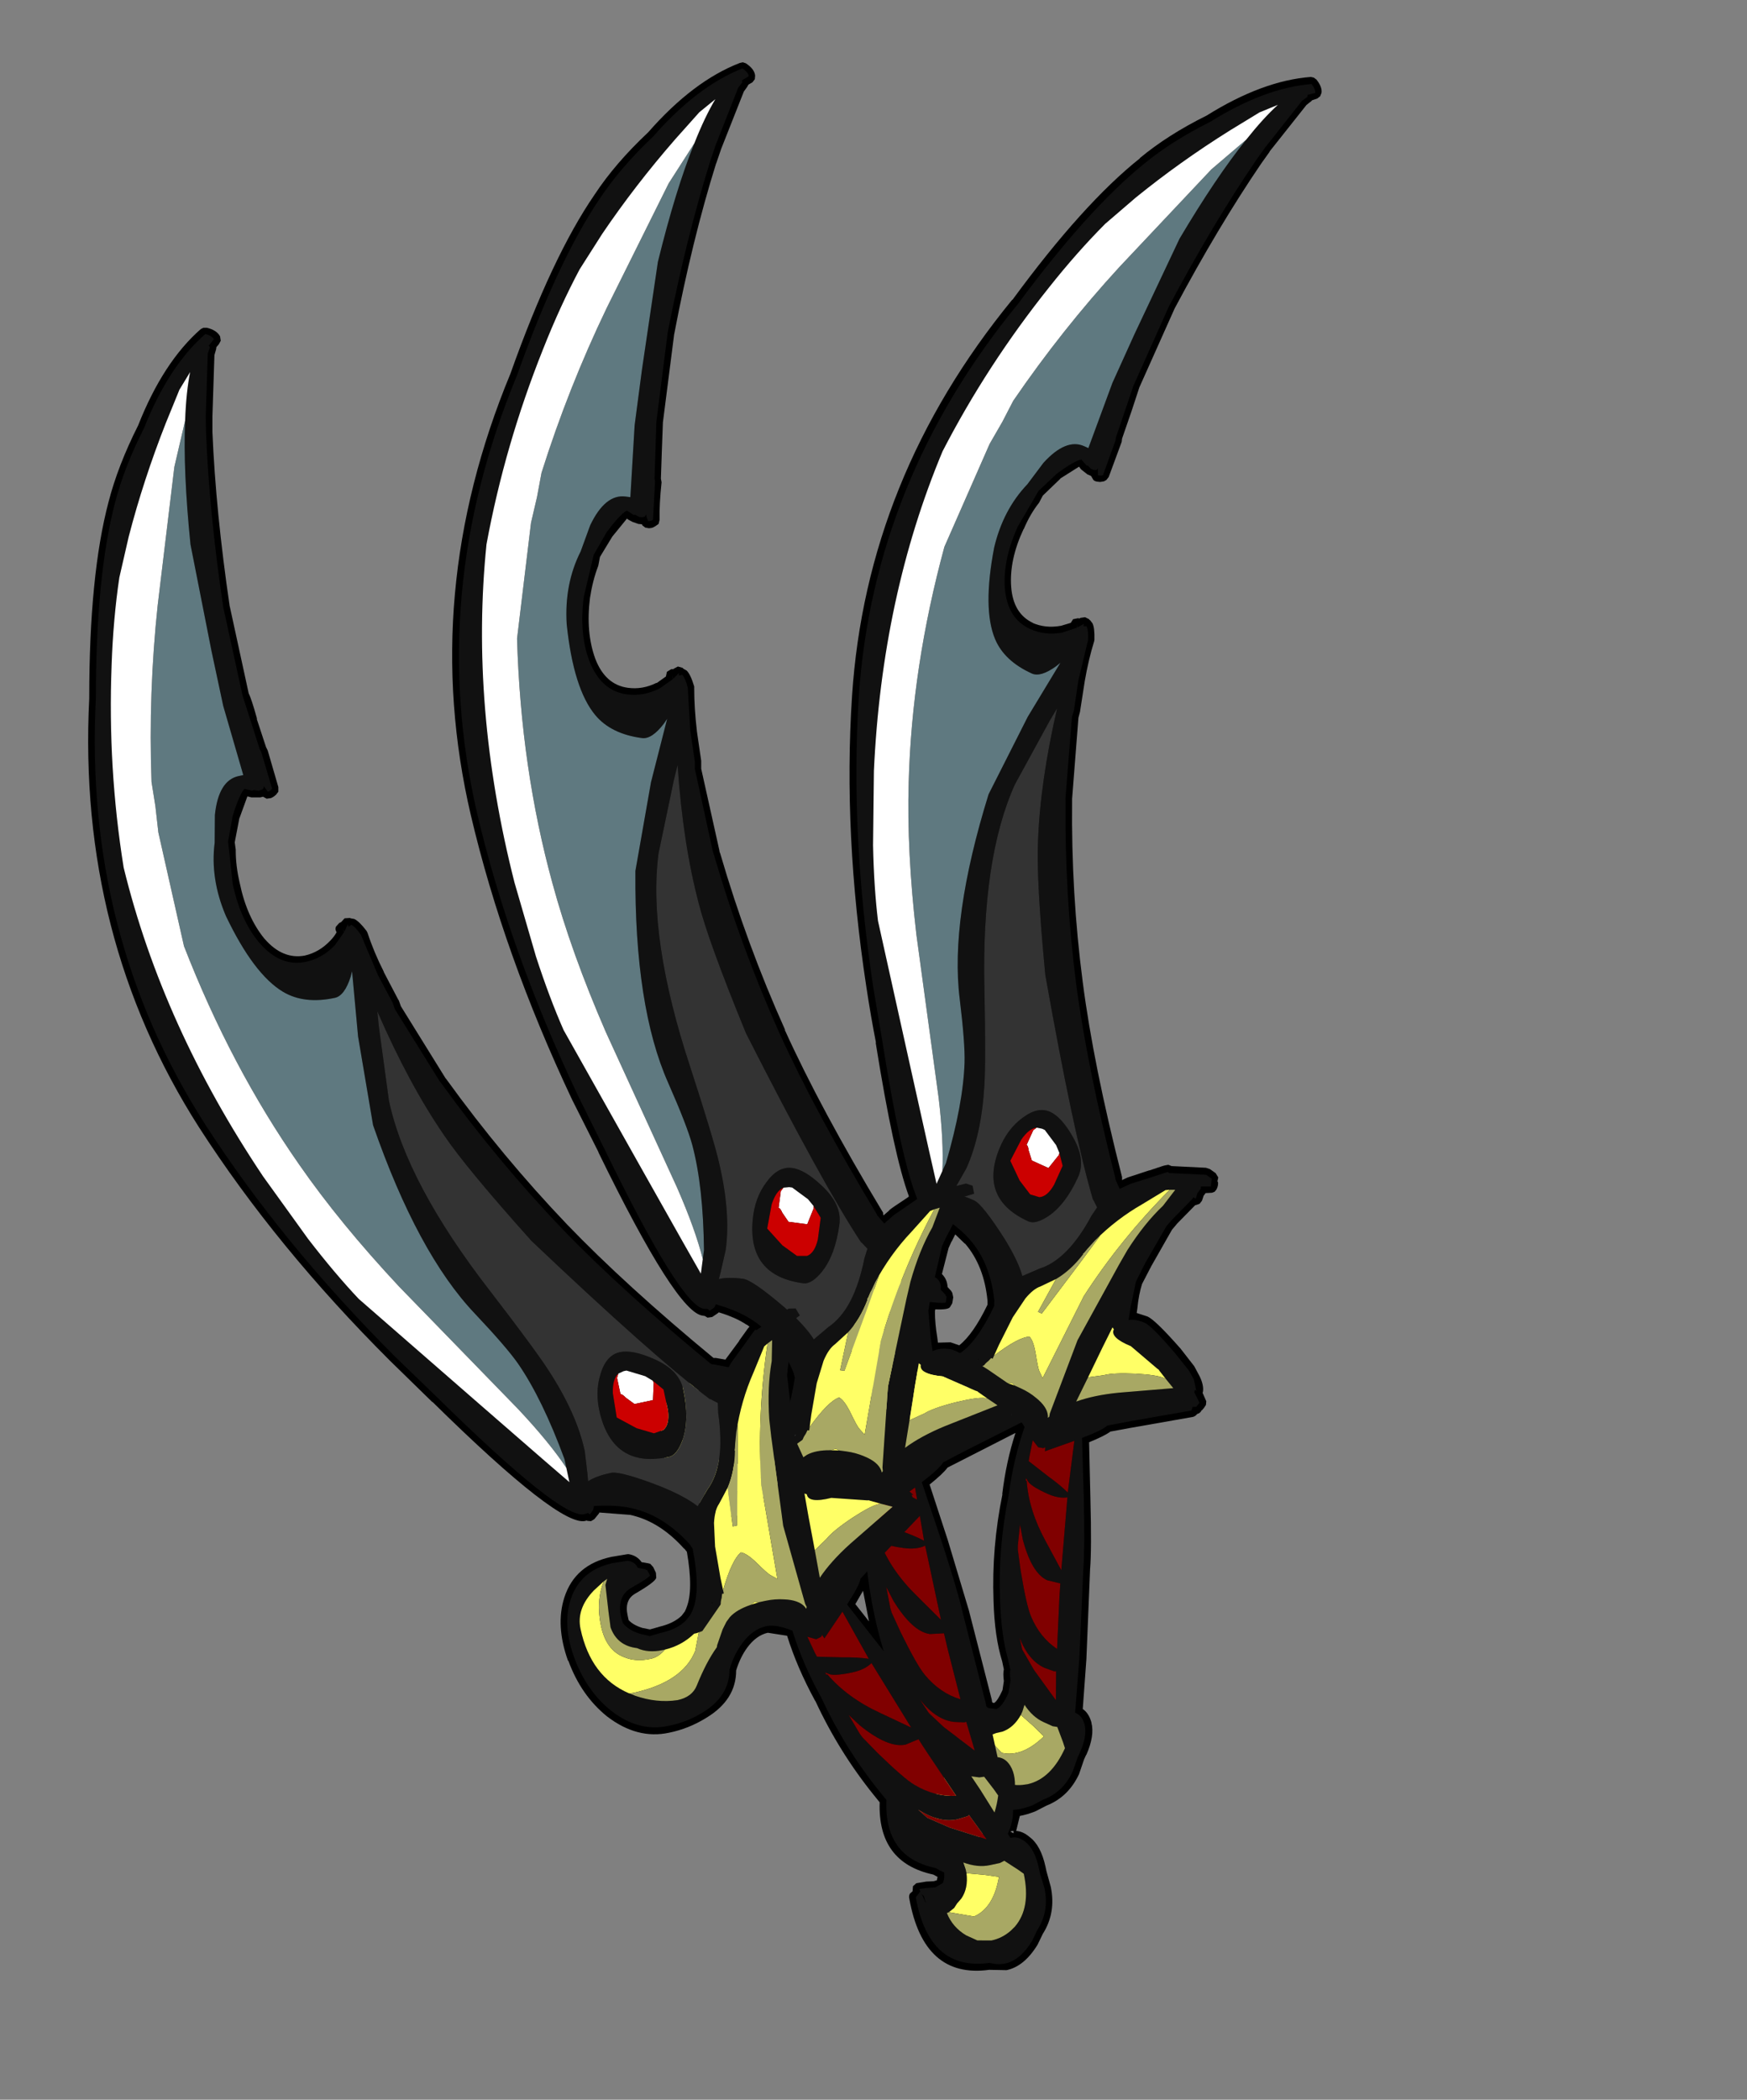 <?xml version="1.0" encoding="UTF-8" standalone="no"?>
<svg xmlns:ffdec="https://www.free-decompiler.com/flash" xmlns:xlink="http://www.w3.org/1999/xlink" ffdec:objectType="frame" height="315.2px" width="262.35px" xmlns="http://www.w3.org/2000/svg">
  <rect width="100%" height="100%" fill="#808080" stroke="none"/>
  <g transform="matrix(1.0, 0.0, 0.0, 1.0, 108.0, 437.2)">
    <use ffdec:characterId="286" height="286.5" transform="matrix(1.0, 0.0, 0.0, 1.0, -94.75, -427.85)" width="185.2" xlink:href="#shape0"/>
    <use ffdec:characterId="288" height="82.05" transform="matrix(0.514, -1.135, 1.135, 0.514, -43.938, -204.85)" width="204.65" xlink:href="#sprite0"/>
    <use ffdec:characterId="288" height="82.05" transform="matrix(0.169, -1.282, 1.282, 0.169, -62.372, -168.694)" width="204.65" xlink:href="#sprite0"/>
    <use ffdec:characterId="288" height="82.05" transform="matrix(-0.27, -1.263, 1.263, -0.27, -52.728, -121.996)" width="204.65" xlink:href="#sprite0"/>
  </g>
  <defs>
    <g id="shape0" transform="matrix(1.0, 0.0, 0.0, 1.0, 94.75, 427.85)">
      <path d="M5.4 -425.85 L5.35 -425.3 5.0 -424.85 4.4 -424.5 4.2 -424.15 3.7 -423.45 0.3 -414.85 -0.45 -412.65 -0.45 -412.7 Q-4.05 -401.2 -6.75 -387.05 L-6.75 -387.1 -8.45 -373.8 -8.6 -369.8 -8.75 -365.4 -8.75 -365.35 -8.65 -364.8 Q-9.0 -361.55 -8.95 -359.15 L-9.1 -358.55 -9.6 -358.2 -9.7 -358.15 Q-9.9 -358.0 -10.15 -357.95 L-10.55 -357.9 -11.1 -358.0 -11.55 -358.35 -11.6 -358.5 -12.15 -358.55 -13.0 -358.85 -13.75 -359.25 -13.8 -359.35 -13.85 -359.35 -16.05 -356.65 -17.9 -353.6 -18.15 -352.3 -18.2 -352.15 Q-19.0 -350.05 -19.4 -347.45 -20.05 -342.25 -18.6 -338.3 -17.1 -334.4 -13.7 -333.95 -11.5 -333.65 -9.4 -334.7 L-9.4 -334.65 -8.0 -335.65 -7.85 -336.35 -7.2 -336.75 -6.85 -336.75 -6.85 -336.8 -6.2 -337.15 -5.5 -336.95 -5.35 -336.8 -4.9 -336.55 Q-4.3 -336.0 -3.75 -334.15 L-3.75 -333.9 Q-3.75 -330.9 -3.35 -327.5 L-3.35 -327.45 -2.7 -323.0 -2.7 -322.8 -2.7 -321.8 0.05 -309.45 0.05 -309.35 0.15 -309.1 Q4.15 -295.4 9.9 -282.6 L9.85 -282.6 Q15.25 -270.7 24.5 -255.35 L24.6 -255.2 24.65 -254.75 24.85 -254.9 25.55 -255.5 25.5 -255.5 Q25.8 -255.8 28.4 -257.5 L28.4 -257.55 28.5 -257.6 Q26.2 -263.8 23.5 -280.7 L23.55 -280.65 Q22.75 -284.75 22.1 -289.05 18.6 -312.05 19.95 -332.7 22.1 -365.45 44.0 -392.2 L44.05 -392.2 Q54.65 -406.65 63.2 -413.45 L63.15 -413.45 Q67.35 -416.95 73.2 -419.85 81.6 -425.1 88.85 -425.65 L89.3 -425.55 89.7 -425.25 Q90.6 -424.1 90.45 -423.25 L90.25 -422.75 89.8 -422.4 89.05 -422.15 88.9 -422.0 88.2 -421.45 82.65 -414.45 82.65 -414.4 81.4 -412.65 Q74.9 -403.1 68.4 -390.9 L63.1 -379.05 61.9 -375.4 60.5 -371.35 60.45 -370.9 60.4 -370.75 58.5 -365.6 58.15 -365.15 57.8 -364.95 57.2 -364.85 56.75 -364.9 Q56.4 -364.95 56.2 -365.15 L55.9 -365.65 55.85 -365.75 55.4 -365.95 55.35 -365.95 54.65 -366.5 54.4 -366.7 54.3 -366.8 54.15 -367.0 54.05 -367.15 51.2 -365.35 51.25 -365.35 48.7 -362.9 48.65 -362.85 48.6 -362.8 48.15 -361.95 48.05 -361.75 Q46.7 -360.05 45.75 -357.8 L45.7 -357.75 Q43.55 -353.15 43.85 -349.1 44.15 -345.1 47.1 -343.7 L47.05 -343.7 Q49.0 -342.85 51.25 -343.25 L51.3 -343.25 52.8 -343.7 53.15 -344.25 53.9 -344.4 54.1 -344.35 54.25 -344.45 54.95 -344.55 55.55 -344.25 55.6 -344.15 55.7 -344.1 56.05 -343.65 Q56.4 -343.0 56.35 -341.15 L56.3 -340.9 Q55.45 -338.15 54.9 -334.95 L54.2 -330.45 54.2 -330.4 53.95 -329.45 53.0 -317.3 53.0 -317.2 53.0 -316.95 Q52.85 -303.1 54.6 -289.75 56.2 -277.35 60.5 -260.5 L60.5 -260.35 60.5 -260.05 60.6 -260.1 61.35 -260.45 64.55 -261.5 64.6 -261.5 66.4 -262.1 66.55 -262.15 66.9 -262.25 67.45 -262.35 67.95 -262.15 68.05 -262.15 73.1 -261.9 73.7 -261.7 74.55 -261.1 74.95 -260.45 74.8 -259.75 74.9 -259.85 Q75.0 -259.2 74.65 -258.6 L74.4 -258.3 74.0 -258.15 73.05 -258.1 72.75 -257.7 72.5 -256.95 72.15 -256.5 71.6 -256.3 71.5 -256.3 68.8 -253.55 68.0 -252.6 64.9 -247.15 63.5 -244.45 Q63.0 -242.85 62.8 -240.8 L62.7 -240.1 64.4 -239.55 64.35 -239.55 Q65.45 -239.1 69.2 -234.85 L69.25 -234.8 71.35 -232.1 71.4 -232.0 72.15 -230.6 Q72.8 -229.25 72.65 -228.3 L72.6 -228.1 73.15 -226.85 73.1 -226.3 72.8 -225.85 72.5 -225.5 72.45 -225.5 Q72.25 -225.05 71.8 -224.95 L71.55 -224.7 Q71.35 -224.55 71.15 -224.5 L61.75 -222.85 58.75 -222.3 Q57.9 -221.65 55.55 -220.7 L55.75 -212.15 Q55.95 -204.65 55.7 -201.65 L55.15 -188.25 55.15 -188.2 54.6 -180.65 Q55.5 -180.05 55.9 -178.65 L55.9 -178.6 Q56.4 -176.65 55.15 -173.8 L55.1 -173.75 54.8 -173.1 54.05 -170.9 Q52.45 -167.45 49.15 -166.15 L47.5 -165.3 Q46.25 -164.8 45.15 -164.6 L45.1 -164.4 44.6 -162.35 Q45.6 -162.3 46.6 -161.45 48.3 -160.2 49.0 -157.0 L49.15 -156.3 49.8 -153.95 Q50.6 -150.05 48.6 -146.9 L47.8 -145.25 Q45.8 -142.0 43.15 -141.45 L40.55 -141.5 Q30.7 -140.15 28.55 -152.2 28.45 -152.6 28.65 -152.95 L29.05 -153.3 29.05 -153.35 29.1 -154.05 29.6 -154.5 31.1 -154.75 32.2 -154.8 32.7 -154.95 32.7 -155.0 32.8 -155.45 32.15 -155.8 Q23.8 -157.6 24.1 -166.65 L23.25 -167.7 Q18.0 -174.2 14.45 -181.85 L14.4 -181.9 Q11.7 -186.85 10.2 -191.65 L7.3 -192.1 Q5.55 -191.7 4.2 -189.85 3.15 -188.4 2.55 -186.45 2.55 -182.05 -1.9 -179.35 -4.55 -177.7 -7.5 -177.1 -12.3 -176.05 -16.85 -179.55 -20.75 -182.7 -22.65 -187.9 L-22.7 -187.9 Q-24.6 -193.2 -23.25 -197.4 -21.65 -202.35 -16.15 -203.5 L-13.75 -203.9 -13.6 -203.9 Q-12.35 -203.7 -11.65 -202.7 L-10.8 -202.55 -10.75 -202.55 -10.35 -202.45 -9.9 -201.95 -9.5 -201.1 -9.45 -200.4 Q-9.45 -199.8 -12.65 -197.95 -14.25 -197.0 -13.75 -194.7 L-13.6 -194.0 Q-12.9 -193.25 -11.6 -192.85 L-11.65 -192.85 -10.4 -192.6 -9.15 -192.95 -9.0 -193.0 Q-6.85 -193.5 -5.65 -194.65 L-5.15 -195.3 -4.95 -195.75 -4.9 -195.9 Q-3.85 -198.5 -4.85 -204.25 L-5.25 -204.75 -5.25 -204.7 Q-8.95 -208.85 -13.4 -209.8 L-13.45 -209.8 -18.0 -210.15 -18.05 -210.0 -18.1 -209.95 -18.75 -209.15 -19.25 -208.85 -19.8 -208.9 -19.9 -208.95 -20.1 -208.9 -20.05 -208.9 Q-23.85 -207.85 -43.05 -226.75 L-43.1 -226.75 -49.4 -232.9 Q-66.5 -249.95 -78.1 -267.95 -96.4 -296.6 -94.6 -332.35 L-94.6 -332.4 Q-94.6 -350.9 -91.7 -361.85 -90.3 -367.3 -87.25 -373.35 -83.5 -382.85 -77.85 -387.8 L-77.45 -388.0 -76.95 -388.0 Q-75.45 -387.65 -74.95 -386.7 L-74.85 -386.05 -75.15 -385.5 -75.5 -385.1 -75.55 -384.75 -75.8 -383.9 -76.1 -374.7 -76.1 -374.65 -76.1 -372.35 Q-75.6 -360.4 -73.5 -346.15 L-73.5 -346.2 -70.65 -333.1 Q-70.25 -332.35 -69.4 -329.3 L-69.45 -329.3 -68.05 -325.05 -67.9 -324.75 -67.8 -324.55 -66.2 -319.05 -66.2 -318.35 -66.55 -317.9 -66.85 -317.65 Q-67.05 -317.5 -67.3 -317.4 L-67.95 -317.3 -68.5 -317.6 -68.9 -317.5 -69.8 -317.5 -70.1 -317.5 -70.25 -317.5 -70.65 -317.6 -70.85 -317.65 -72.05 -314.35 -72.05 -314.4 -72.75 -310.75 -72.6 -309.65 -72.6 -309.5 Q-72.6 -307.2 -72.0 -304.65 -70.95 -299.55 -68.3 -296.3 L-68.25 -296.25 Q-65.55 -293.15 -62.25 -293.75 -60.05 -294.25 -58.4 -296.0 -57.85 -296.55 -57.45 -297.25 L-57.5 -297.35 Q-57.7 -297.7 -57.55 -298.1 L-57.05 -298.65 -56.75 -298.8 -56.25 -299.35 -55.45 -299.4 -55.35 -299.35 -54.8 -299.25 Q-54.05 -298.9 -52.95 -297.45 L-52.8 -297.15 Q-51.85 -294.25 -50.35 -291.3 L-50.35 -291.25 -48.2 -287.15 -48.1 -287.0 -47.8 -286.15 -41.1 -275.35 -41.05 -275.3 -40.9 -275.1 Q-32.5 -263.5 -22.85 -253.4 -14.1 -244.3 -0.85 -233.35 L-0.5 -233.35 0.95 -233.1 1.0 -233.2 3.0 -235.9 3.0 -235.95 4.15 -237.55 4.25 -237.7 4.55 -238.05 4.15 -238.35 4.1 -238.35 Q2.55 -239.4 -0.05 -240.2 L-0.3 -240.0 -1.05 -239.5 -1.75 -239.4 -2.15 -239.65 -2.45 -239.7 Q-6.35 -240.05 -18.15 -264.25 L-18.1 -264.2 -22.1 -272.15 Q-32.4 -294.0 -37.3 -314.85 -45.05 -348.05 -31.35 -381.1 -25.1 -398.7 -18.7 -408.0 -15.6 -412.7 -10.7 -417.3 L-10.65 -417.35 Q-3.9 -425.05 3.1 -427.75 L3.55 -427.85 4.0 -427.7 Q5.3 -426.85 5.4 -425.85 M35.45 -251.9 L34.9 -250.8 34.9 -250.85 34.45 -249.85 33.45 -245.95 Q34.25 -245.15 34.3 -244.0 L34.85 -243.4 34.9 -243.3 35.0 -243.15 35.15 -242.45 35.0 -241.55 34.7 -241.05 Q34.5 -240.55 32.45 -240.65 L32.4 -240.3 Q32.4 -238.55 32.75 -236.45 L32.85 -235.65 34.75 -235.7 36.05 -235.25 Q38.15 -236.9 40.3 -241.35 L40.3 -241.9 Q39.8 -247.2 36.9 -250.55 L36.9 -250.5 35.45 -251.9 M38.95 -233.0 L38.2 -233.4 38.1 -233.25 38.95 -233.0 M10.85 -222.15 L10.45 -221.75 11.85 -220.9 12.3 -221.35 12.35 -221.7 10.85 -222.15 M34.35 -205.95 L37.5 -195.45 40.95 -182.0 40.95 -181.95 41.0 -181.65 41.25 -181.55 41.35 -181.6 Q41.85 -181.95 42.55 -183.5 L42.75 -184.85 Q42.6 -186.0 42.75 -186.6 L42.5 -187.8 Q41.35 -191.5 41.2 -196.9 40.9 -204.9 42.55 -212.95 L42.5 -212.85 Q43.1 -217.85 44.5 -222.1 L37.15 -218.35 34.3 -216.9 Q33.65 -216.0 31.6 -214.35 L34.35 -205.95 M70.45 -227.75 L69.9 -227.9 69.35 -226.6 70.45 -227.75 M44.0 -224.0 L43.95 -225.85 43.55 -225.75 44.0 -224.0 M43.85 -162.3 L43.75 -162.25 44.2 -162.0 44.2 -162.35 43.7 -162.3 43.85 -162.3 M22.5 -193.8 L21.6 -198.4 20.45 -196.4 22.5 -193.8 M-0.55 -196.4 L-1.55 -196.4 -1.45 -195.85 -0.55 -196.4" fill="#000000" fill-rule="evenodd" stroke="none"/>
    </g>
    <g id="sprite0" transform="matrix(1.0, 0.0, 0.0, 1.0, 98.95, 49.25)">
      <use ffdec:characterId="287" height="82.05" transform="matrix(1.0, 0.0, 0.0, 1.0, -98.95, -49.25)" width="204.65" xlink:href="#shape1"/>
    </g>
    <g id="shape1" transform="matrix(1.0, 0.0, 0.0, 1.0, 98.95, 49.25)">
      <path d="M-31.95 -11.35 L-30.9 -11.35 Q-23.55 -12.4 -18.95 -14.3 -16.8 -15.2 -12.2 -18.0 -3.95 -23.05 11.7 -25.0 L22.15 -24.55 29.7 -23.65 29.1 -23.95 Q27.1 -25.1 27.1 -26.25 27.1 -29.9 29.05 -32.0 31.75 -34.9 39.05 -36.65 43.65 -37.55 47.65 -36.15 L50.8 -35.45 Q54.65 -34.2 54.65 -31.8 L54.65 -31.25 63.0 -31.85 69.5 -31.85 82.15 -31.65 Q90.75 -30.7 96.35 -29.25 99.55 -28.45 101.75 -27.5 L100.0 -29.15 98.75 -30.0 96.55 -31.5 Q90.6 -35.45 84.5 -38.5 L80.1 -40.55 Q75.55 -42.25 70.35 -43.55 58.75 -46.5 47.05 -47.1 28.1 -46.55 8.55 -38.75 L0.35 -35.15 Q-4.25 -32.95 -7.7 -30.85 L-22.5 -19.75 -30.35 -13.85 -33.65 -11.35 -31.95 -11.35 M35.2 -33.5 Q31.9 -31.7 31.9 -28.65 31.9 -26.7 33.1 -24.95 L34.35 -23.6 34.8 -23.7 34.4 -23.55 35.15 -23.0 34.85 -22.95 35.0 -22.6 Q34.7 -22.2 33.6 -21.75 L28.65 -20.8 25.15 -19.8 24.35 -19.7 15.05 -16.35 14.75 -16.2 Q4.55 -11.7 -4.7 -6.0 -13.3 -0.65 -24.2 8.05 L-24.2 8.0 -25.1 9.0 -24.0 9.95 -22.25 11.9 -21.2 13.05 -20.85 13.45 -20.9 13.65 -20.8 13.9 -19.25 17.8 -19.4 18.6 -19.85 18.75 -20.3 18.9 -20.8 17.8 -21.05 17.9 -21.7 17.75 -22.4 17.85 -22.35 17.5 -22.45 17.5 -22.55 17.5 -25.85 16.3 -26.8 16.0 -31.95 15.5 -34.45 15.4 -37.6 16.1 -39.05 16.5 Q-38.55 17.25 -38.55 18.45 -38.55 19.35 -40.35 23.2 L-41.6 25.65 -42.3 26.6 -43.45 27.45 -43.45 27.4 -43.4 27.25 -43.7 27.3 -44.6 28.4 -45.2 28.25 -45.4 27.85 -45.85 27.9 -50.15 21.6 -51.7 19.4 Q-52.45 19.1 -54.3 17.25 L-60.95 20.5 Q-66.4 23.1 -68.6 23.9 L-78.6 27.9 -84.8 30.15 -84.8 30.25 Q-84.8 31.1 -85.6 31.75 -86.7 32.65 -88.9 32.65 L-89.55 32.65 -91.35 32.8 Q-94.1 32.8 -95.95 30.95 L-97.05 30.1 Q-98.95 28.3 -98.95 26.5 -98.95 25.65 -98.5 24.75 -98.0 17.65 -89.25 17.95 L-88.7 18.6 -88.4 18.55 -88.45 19.35 -88.6 20.4 -88.3 21.35 Q-87.75 21.85 -85.95 21.85 L-84.45 21.45 Q-83.7 20.95 -83.3 20.9 L-82.3 20.15 Q-80.0 18.2 -76.25 16.35 -70.6 13.5 -64.25 12.05 -59.95 10.75 -55.95 10.4 -54.8 8.7 -54.8 7.55 -54.8 5.9 -56.2 4.35 -57.25 3.15 -58.85 2.3 -61.85 1.65 -63.05 -1.75 -63.8 -3.85 -63.75 -6.05 -63.75 -9.55 -60.65 -12.15 -57.85 -14.45 -53.8 -15.05 -49.75 -15.65 -47.0 -14.05 -43.9 -12.25 -43.9 -8.35 L-44.0 -6.65 Q-44.25 -5.85 -45.05 -5.65 L-45.4 -4.8 -45.5 -4.8 -45.5 -4.65 -46.2 -4.45 Q-46.45 -4.6 -47.15 -6.85 -47.75 -8.75 -50.2 -8.75 L-50.95 -8.7 Q-51.9 -8.25 -52.6 -7.0 L-53.1 -5.95 -53.0 -4.65 Q-53.0 -2.6 -52.15 -1.4 L-51.65 -0.8 -51.2 -0.45 Q-49.2 0.95 -44.2 1.05 L-43.6 0.8 Q-39.65 -1.5 -38.1 -4.95 -37.35 -6.55 -36.95 -9.15 -37.3 -9.25 -37.45 -9.4 L-37.8 -9.8 -37.6 -10.0 -37.65 -10.45 Q-37.65 -13.2 -20.75 -24.35 L-15.1 -28.15 Q0.5 -38.25 15.95 -44.1 40.4 -53.25 66.95 -46.15 80.9 -43.15 88.65 -39.25 92.5 -37.35 96.5 -34.1 102.95 -29.8 105.7 -24.85 105.35 -24.15 104.9 -24.0 L104.3 -24.75 104.1 -24.65 103.4 -25.05 96.35 -26.8 94.55 -27.15 Q85.35 -28.75 74.2 -29.45 L63.7 -29.4 60.7 -29.1 57.15 -28.75 56.85 -28.65 52.4 -28.3 52.25 -28.5 52.15 -28.85 52.9 -29.2 52.7 -29.25 Q52.5 -29.35 52.5 -29.9 L52.7 -30.45 52.65 -30.6 52.7 -30.7 53.05 -31.45 52.85 -31.7 Q52.0 -32.5 50.25 -33.45 L47.45 -34.6 46.4 -34.7 42.5 -35.1 Q38.2 -35.1 35.2 -33.5 M22.75 -21.95 L14.1 -22.6 Q4.25 -22.6 -10.05 -15.7 -17.8 -12.0 -20.45 -11.0 -26.05 -8.85 -30.5 -8.85 L-33.2 -9.1 -34.0 -9.2 Q-33.6 -8.2 -33.6 -6.4 -33.6 -5.3 -36.3 -1.15 -38.05 1.45 -39.5 2.65 L-37.85 4.15 Q-35.45 6.85 -29.4 7.25 L-28.25 7.45 -27.6 6.65 -27.65 6.65 Q-21.35 1.2 -5.3 -9.8 4.65 -15.5 8.9 -17.2 15.6 -19.95 24.55 -21.75 L22.75 -21.95 M-55.0 -4.55 L-55.0 -4.85 Q-55.0 -6.55 -54.15 -7.7 -53.4 -9.9 -51.15 -10.2 L-49.3 -10.05 -46.2 -9.75 -45.55 -9.4 -45.75 -9.85 -46.55 -11.2 Q-48.2 -13.65 -50.6 -13.65 -56.3 -13.65 -59.1 -9.7 L-59.35 -9.3 -59.5 -9.1 Q-60.9 -6.8 -61.05 -4.35 -61.05 -2.6 -59.85 -1.8 -57.4 -0.15 -56.0 1.4 L-55.75 1.5 -54.1 2.5 -53.35 3.1 -52.9 3.6 Q-52.2 4.55 -52.0 6.3 L-51.9 7.25 -51.9 7.95 -51.9 8.05 Q-51.9 9.2 -52.2 10.25 L-52.3 10.6 Q-52.8 12.15 -53.8 12.5 L-53.6 12.6 -53.2 12.5 -43.8 11.9 -33.45 12.7 -31.4 12.9 Q-27.6 13.45 -24.8 14.6 L-22.45 15.15 -22.45 15.1 -22.7 14.55 -22.95 14.1 -25.65 12.25 Q-28.55 10.15 -32.0 8.85 L-33.25 8.45 -33.8 8.3 -34.05 8.2 -34.1 8.2 -34.05 8.25 Q-36.45 7.7 -38.15 6.5 L-39.75 5.15 Q-40.35 4.5 -41.8 4.1 L-44.5 3.65 -48.2 3.5 -49.65 3.5 -50.05 3.5 -50.05 3.45 -50.05 3.3 -50.5 3.15 -50.7 3.05 -50.95 2.95 -51.15 2.9 -51.25 2.85 -53.8 0.15 -53.9 -0.55 -53.9 -0.85 Q-54.95 -2.55 -55.0 -4.55 M-22.5 -3.15 Q-22.95 -3.95 -24.6 -4.25 L-27.45 -4.4 -29.15 -2.4 -30.15 -0.55 -30.0 0.6 Q-29.55 1.45 -27.9 1.6 L-25.4 1.6 -24.15 0.6 -23.45 -0.15 -22.35 -2.15 -22.35 -2.25 -22.35 -2.45 -22.35 -2.5 -22.5 -3.15 M-22.15 -5.2 Q-20.1 -4.1 -20.1 -2.45 -20.1 -0.95 -21.7 1.25 -23.55 3.85 -25.85 3.85 -29.45 3.85 -31.6 2.55 -33.2 1.55 -33.2 0.6 -33.2 -5.95 -26.65 -6.2 -24.1 -6.3 -22.15 -5.2 M-50.8 2.0 L-50.75 1.95 -50.95 1.9 -50.8 2.0 M-60.2 15.45 Q-60.55 17.2 -61.0 18.4 L-55.0 16.55 -57.6 13.85 -57.1 13.65 -57.2 13.65 -57.35 13.5 -57.5 12.9 -57.0 11.95 -58.95 12.4 -59.5 12.55 -60.2 15.45 M-43.65 23.5 L-43.05 22.35 -43.0 22.3 -42.95 22.05 -41.8 18.05 Q-41.9 15.3 -40.8 15.35 L-40.65 15.1 -43.35 15.0 -47.35 14.9 -50.6 14.8 Q-49.0 16.45 -47.5 19.05 L-44.3 24.8 -43.65 23.5 M-71.65 20.5 Q-71.65 18.45 -68.4 15.8 L-66.9 14.75 -69.3 15.55 -69.75 15.75 -71.9 17.1 Q-75.5 19.5 -76.45 20.55 -78.3 22.55 -78.7 25.0 L-72.95 22.7 -71.35 22.1 -71.65 20.5 M-80.5 21.2 L-82.15 23.5 -84.35 27.35 -84.35 27.4 -81.2 26.0 -81.3 25.8 -81.4 24.55 Q-81.4 22.45 -79.35 20.35 L-80.5 21.2 M-61.85 13.65 L-61.5 13.1 -61.8 13.2 -61.75 13.3 Q-64.9 15.0 -67.45 18.4 L-69.85 21.55 -61.55 18.6 Q-62.15 17.7 -62.15 16.15 -62.15 14.4 -61.85 13.65 M-45.15 26.5 L-45.1 26.65 -45.1 26.6 -45.15 26.5 M-91.75 21.35 L-91.8 21.1 Q-93.55 21.4 -94.8 22.75 L-95.65 23.9 -96.0 25.5 Q-96.0 26.8 -95.35 27.95 L-95.0 28.5 Q-93.25 30.8 -89.2 30.8 L-88.6 30.25 -88.15 29.8 -87.55 29.2 -87.25 28.9 -87.4 28.35 -87.4 27.15 Q-87.4 25.7 -86.45 24.2 L-87.3 24.3 -87.75 24.3 Q-89.5 24.15 -90.5 23.1 L-90.95 22.5 -91.4 22.05 -91.75 21.35 M-89.3 18.9 Q-89.1 18.7 -88.8 18.65 L-90.2 18.95 -89.3 18.9" fill="#111111" fill-rule="evenodd" stroke="none"/>
      <path d="M96.35 -29.25 Q90.75 -30.7 82.15 -31.65 L69.5 -31.85 63.0 -31.85 54.65 -31.25 54.65 -31.8 Q54.65 -34.2 50.8 -35.45 L47.65 -36.15 Q43.65 -37.55 39.05 -36.65 31.75 -34.9 29.05 -32.0 27.1 -29.9 27.1 -26.25 27.1 -25.1 29.1 -23.95 L29.7 -23.65 22.15 -24.55 11.7 -25.0 Q-3.95 -23.05 -12.2 -18.0 -16.8 -15.2 -18.95 -14.3 -23.55 -12.4 -30.9 -11.35 L-31.95 -11.35 Q-28.65 -12.65 -24.1 -15.4 L-7.3 -25.95 Q1.35 -31.15 9.0 -34.35 21.8 -39.75 36.65 -42.15 L50.2 -42.3 53.25 -42.0 56.1 -41.85 Q66.3 -40.05 76.05 -36.85 L91.35 -31.6 96.35 -29.25" fill="#5f7980" fill-rule="evenodd" stroke="none"/>
      <path d="M22.75 -21.95 L24.55 -21.75 Q15.6 -19.95 8.9 -17.2 4.65 -15.5 -5.3 -9.8 -21.35 1.2 -27.65 6.65 L-27.6 6.65 -28.25 7.45 -29.4 7.25 Q-35.45 6.85 -37.85 4.15 L-39.5 2.65 Q-38.05 1.45 -36.3 -1.15 -33.6 -5.3 -33.6 -6.4 -33.6 -8.2 -34.0 -9.2 L-33.2 -9.1 -30.5 -8.85 Q-26.05 -8.85 -20.45 -11.0 -17.8 -12.0 -10.05 -15.7 4.25 -22.6 14.1 -22.6 L22.75 -21.95 M-22.15 -5.2 Q-24.1 -6.3 -26.65 -6.2 -33.2 -5.95 -33.2 0.6 -33.2 1.55 -31.6 2.55 -29.45 3.85 -25.85 3.85 -23.55 3.85 -21.7 1.25 -20.1 -0.95 -20.1 -2.45 -20.1 -4.1 -22.15 -5.2" fill="#333333" fill-rule="evenodd" stroke="none"/>
      <path d="M96.35 -29.25 L91.35 -31.6 76.05 -36.85 Q66.3 -40.05 56.1 -41.85 L53.25 -42.0 50.2 -42.3 36.65 -42.15 Q21.8 -39.75 9.0 -34.35 1.35 -31.15 -7.3 -25.95 L-24.1 -15.4 Q-28.65 -12.65 -31.95 -11.35 L-33.65 -11.35 -30.35 -13.85 -22.5 -19.75 -7.7 -30.85 Q-4.25 -32.95 0.35 -35.15 L8.55 -38.75 Q28.1 -46.55 47.05 -47.1 58.75 -46.5 70.35 -43.55 75.55 -42.25 80.1 -40.55 L84.5 -38.5 Q90.6 -35.45 96.55 -31.5 L98.75 -30.0 100.0 -29.15 101.75 -27.5 Q99.55 -28.45 96.35 -29.25 M-24.15 0.6 L-24.4 0.65 -26.35 0.15 -26.35 -2.05 -25.4 -2.9 Q-24.9 -3.2 -24.9 -3.4 L-22.95 -3.4 -22.5 -3.15 -22.35 -2.5 -22.35 -2.45 -22.35 -2.25 -22.35 -2.15 -23.45 -0.15 -24.15 0.6" fill="#ffffff" fill-rule="evenodd" stroke="none"/>
      <path d="M-45.75 -9.85 Q-47.85 -11.25 -50.75 -11.25 -53.65 -11.25 -54.85 -9.4 -55.7 -8.2 -55.7 -6.4 -55.7 -5.45 -55.0 -4.55 -54.95 -2.55 -53.9 -0.85 L-53.9 -0.55 -53.8 0.15 -53.9 -0.3 -55.9 -1.15 Q-59.15 -3.35 -59.15 -9.25 L-59.1 -9.7 Q-56.3 -13.65 -50.6 -13.65 -48.2 -13.65 -46.55 -11.2 L-45.75 -9.85 M-52.0 6.3 L-51.75 6.85 -51.9 7.25 -52.0 6.3 M-22.7 14.55 Q-30.6 11.6 -38.65 10.4 L-49.7 9.95 -49.1 9.25 Q-48.85 8.95 -47.4 8.0 -46.05 7.1 -45.8 6.45 -46.4 5.25 -49.65 3.5 L-48.2 3.5 -44.5 3.65 -41.8 4.1 Q-40.35 4.5 -39.75 5.15 L-38.15 6.5 -42.65 6.15 -42.65 6.65 -35.3 8.3 -31.15 9.2 -32.0 8.85 Q-28.55 10.15 -25.65 12.25 L-22.95 14.1 -22.7 14.55 M-47.35 14.9 L-43.35 15.0 -40.65 15.1 -40.8 15.35 Q-41.9 15.3 -41.8 18.05 L-42.95 22.05 -43.0 22.3 -43.05 22.35 -43.65 23.5 -43.65 23.3 Q-43.65 22.35 -44.6 19.9 -45.6 17.4 -46.35 16.5 L-47.35 14.9 M-91.75 21.35 L-91.4 22.05 -90.95 22.5 -90.5 23.1 Q-89.5 24.15 -87.75 24.3 L-88.35 26.25 -88.95 27.9 Q-92.35 26.55 -92.85 24.1 L-91.75 21.35" fill="#ffff66" fill-rule="evenodd" stroke="none"/>
      <path d="M-55.0 -4.55 Q-55.7 -5.45 -55.7 -6.4 -55.7 -8.2 -54.85 -9.4 -53.65 -11.25 -50.75 -11.25 -47.85 -11.25 -45.75 -9.85 L-45.55 -9.4 -46.2 -9.75 -49.3 -10.05 -51.15 -10.2 Q-53.4 -9.9 -54.15 -7.7 -55.0 -6.55 -55.0 -4.85 L-55.0 -4.55 M-59.1 -9.7 L-59.15 -9.25 Q-59.15 -3.35 -55.9 -1.15 L-53.9 -0.3 -53.8 0.15 -51.25 2.85 -51.15 2.9 -50.95 2.95 -50.7 3.05 -50.5 3.15 -50.05 3.3 -50.05 3.45 -50.05 3.5 -49.65 3.5 Q-46.4 5.25 -45.8 6.45 -46.05 7.1 -47.4 8.0 -48.85 8.95 -49.1 9.25 L-49.7 9.95 -38.65 10.4 Q-30.6 11.6 -22.7 14.55 L-22.45 15.1 -22.45 15.15 -24.8 14.6 Q-27.6 13.45 -31.4 12.9 L-33.45 12.7 -43.8 11.9 -53.2 12.5 -53.6 12.6 -53.8 12.5 Q-52.8 12.15 -52.3 10.6 L-52.2 10.25 Q-51.9 9.2 -51.9 8.05 L-51.9 7.95 -51.9 7.25 -51.75 6.85 -52.0 6.3 Q-52.2 4.55 -52.9 3.6 L-53.35 3.1 -54.1 2.5 -55.75 1.5 -56.0 1.4 Q-57.4 -0.15 -59.85 -1.8 -61.05 -2.6 -61.05 -4.35 -60.9 -6.8 -59.5 -9.1 L-59.35 -9.3 -59.1 -9.7 M-38.15 6.5 Q-36.45 7.7 -34.05 8.25 L-34.1 8.2 -34.05 8.2 -33.8 8.3 -33.25 8.45 -32.0 8.85 -31.15 9.2 -35.3 8.3 -42.65 6.65 -42.65 6.15 -38.15 6.5 M-47.35 14.9 L-46.35 16.5 Q-45.6 17.4 -44.6 19.9 -43.65 22.35 -43.65 23.3 L-43.65 23.5 -44.3 24.8 -47.5 19.05 Q-49.0 16.45 -50.6 14.8 L-47.35 14.9 M-87.75 24.3 L-87.3 24.3 -86.45 24.2 Q-87.4 25.7 -87.4 27.15 L-87.4 28.35 -87.25 28.9 -87.55 29.2 -88.15 29.8 -88.6 30.25 -89.2 30.8 Q-93.25 30.8 -95.0 28.5 L-95.35 27.95 Q-96.0 26.8 -96.0 25.5 L-95.65 23.9 -94.8 22.75 Q-93.55 21.4 -91.8 21.1 L-91.75 21.35 -92.85 24.1 Q-92.35 26.55 -88.95 27.9 L-88.35 26.25 -87.75 24.3" fill="#a8a864" fill-rule="evenodd" stroke="none"/>
      <path d="M-24.15 0.6 L-25.4 1.6 -27.9 1.6 Q-29.55 1.45 -30.0 0.6 L-30.15 -0.55 -29.15 -2.4 -27.45 -4.4 -24.6 -4.25 Q-22.95 -3.95 -22.5 -3.15 L-22.95 -3.4 -24.9 -3.4 Q-24.9 -3.2 -25.4 -2.9 L-26.35 -2.05 -26.35 0.15 -24.4 0.65 -24.15 0.6" fill="#cc0000" fill-rule="evenodd" stroke="none"/>
      <path d="M-60.2 15.45 L-59.5 12.55 -58.95 12.4 -57.0 11.95 -57.5 12.9 -57.35 13.5 -57.2 13.65 -57.1 13.65 -57.6 13.85 -55.0 16.55 -61.0 18.4 Q-60.55 17.2 -60.2 15.45 M-61.85 13.65 Q-62.15 14.4 -62.15 16.15 -62.15 17.7 -61.55 18.6 L-69.85 21.55 -67.45 18.4 Q-64.9 15.0 -61.75 13.3 L-61.8 13.2 -61.5 13.1 -61.85 13.65 M-80.5 21.2 L-79.35 20.35 Q-81.4 22.45 -81.4 24.55 L-81.3 25.8 -81.2 26.0 -84.35 27.4 -84.35 27.35 -82.15 23.5 -80.5 21.2 M-71.65 20.5 L-71.35 22.1 -72.95 22.7 -78.7 25.0 Q-78.3 22.55 -76.45 20.55 -75.5 19.5 -71.9 17.1 L-69.75 15.75 -69.3 15.55 -66.9 14.75 -68.4 15.8 Q-71.65 18.45 -71.65 20.5" fill="#800000" fill-rule="evenodd" stroke="none"/>
    </g>
  </defs>
</svg>
